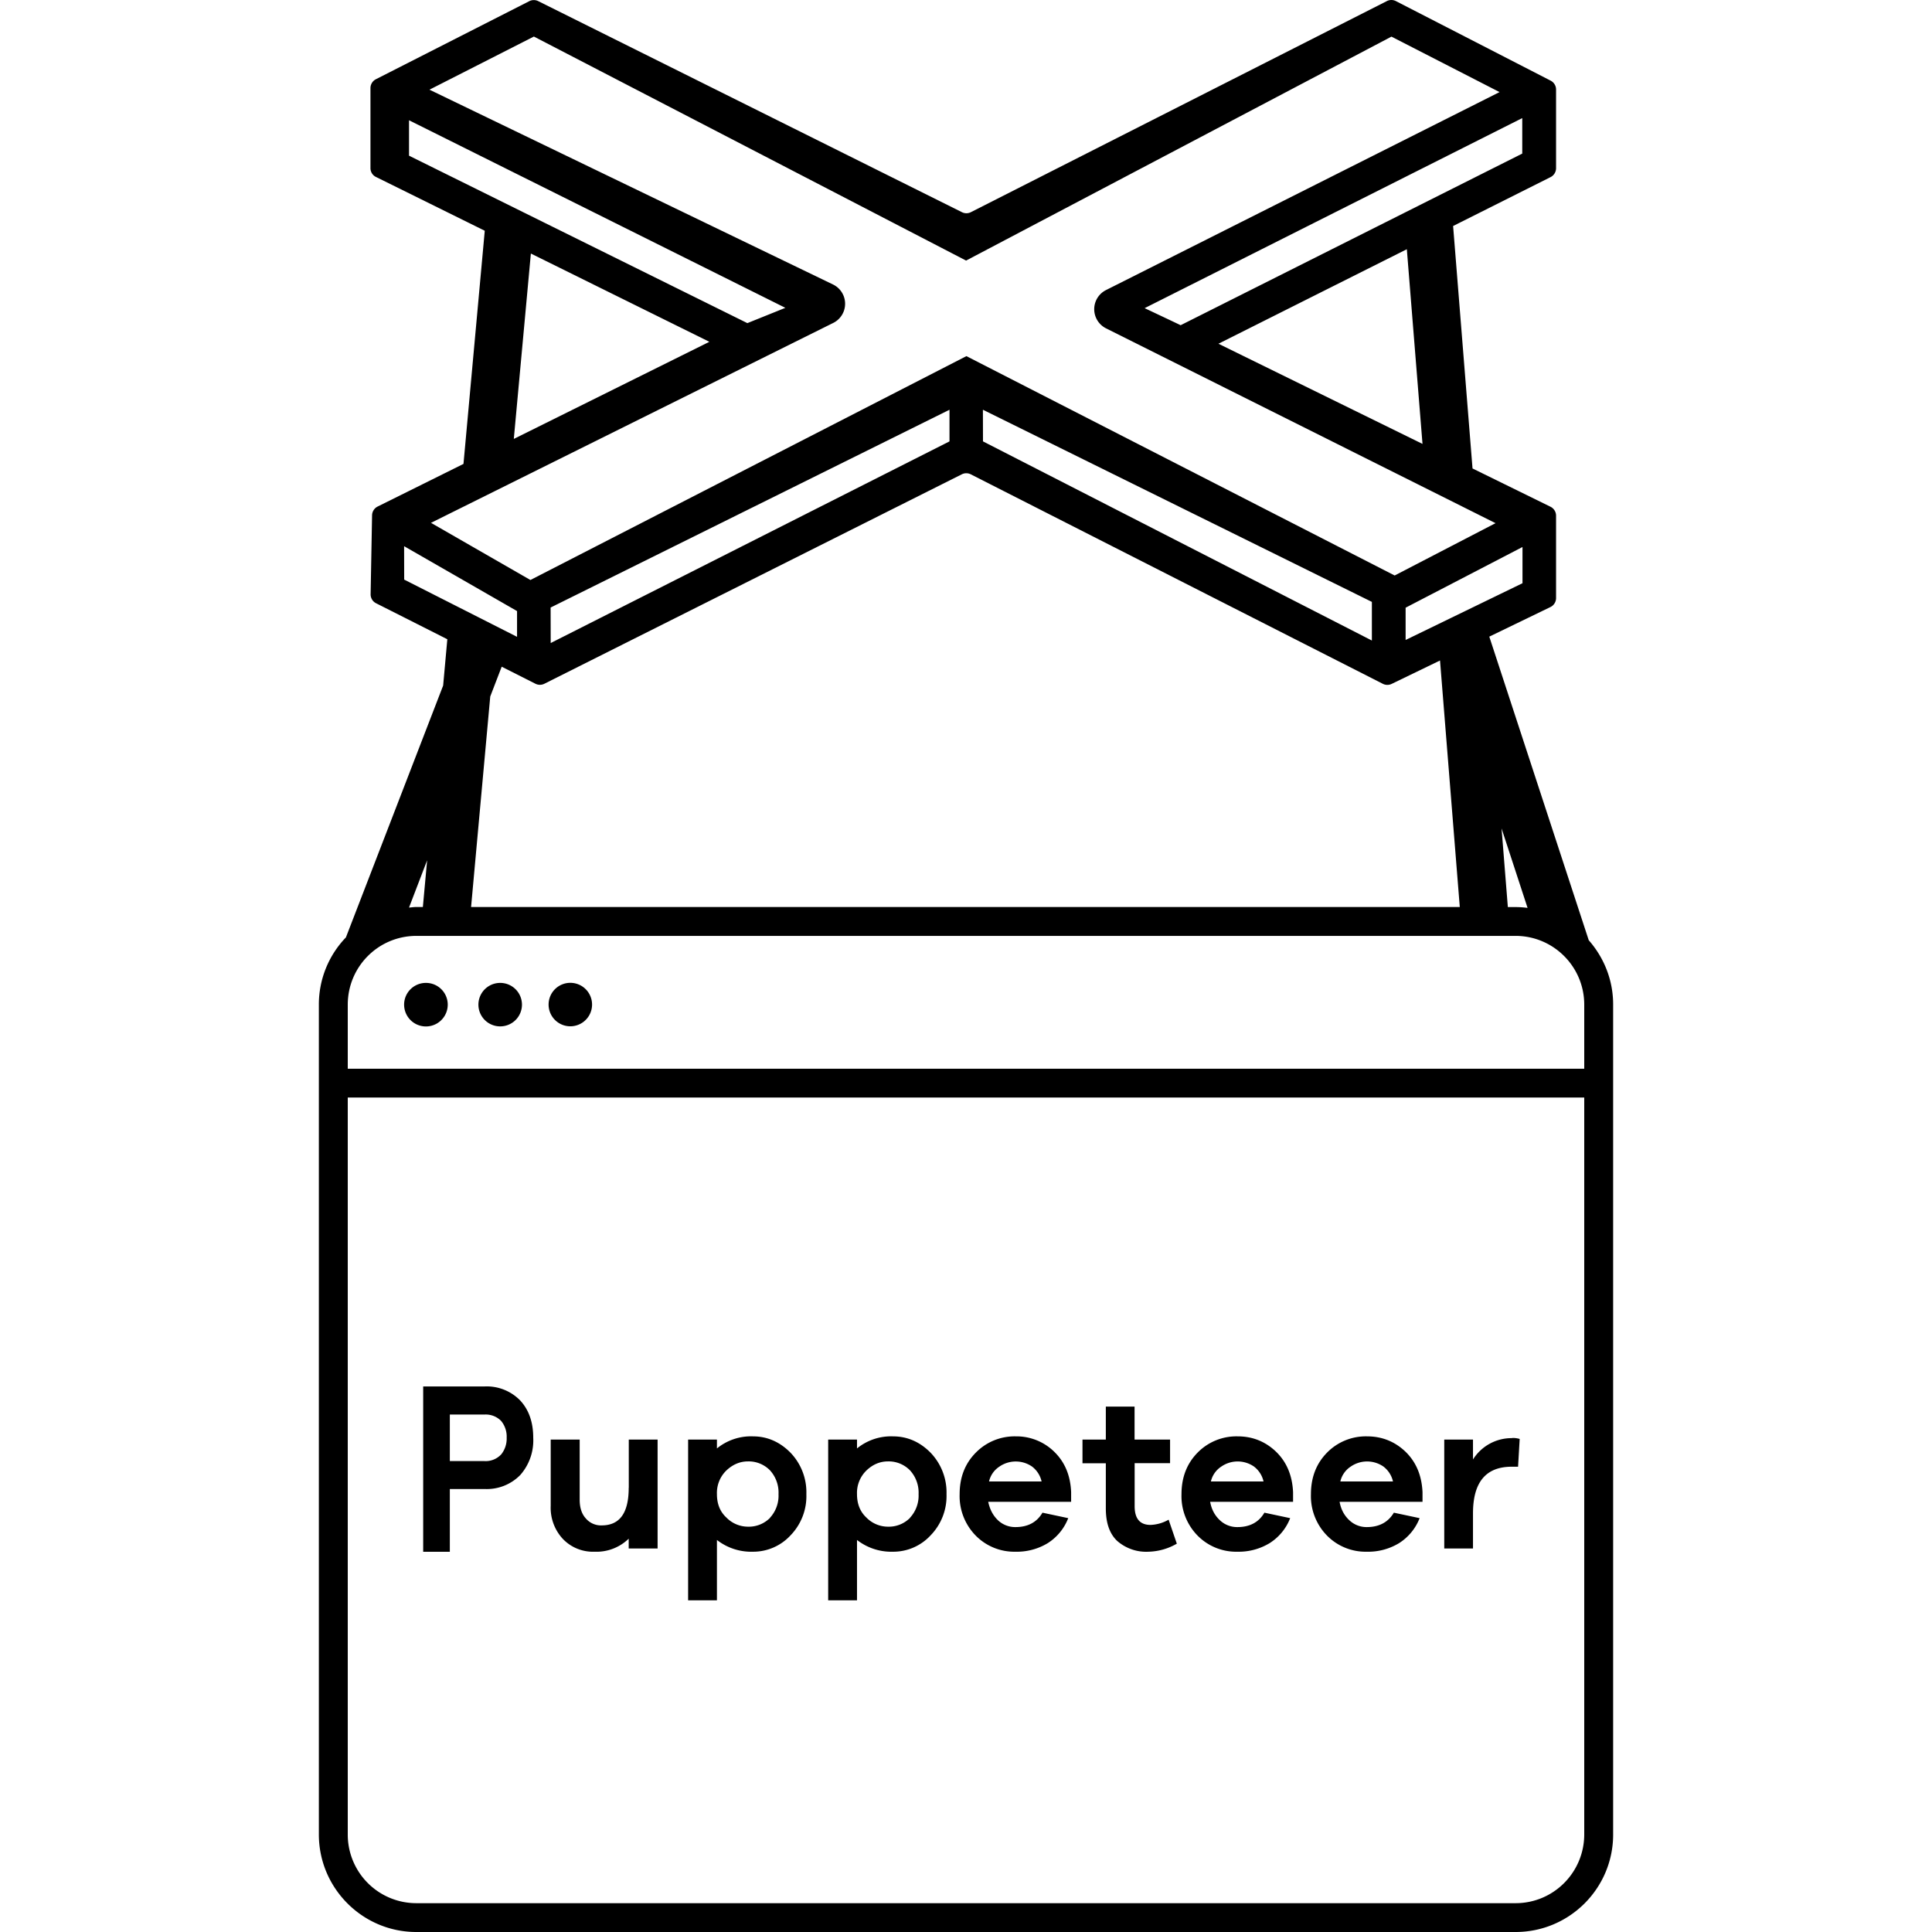 <svg role="img" viewBox="0 0 24 24" xmlns="http://www.w3.org/2000/svg"><title>Puppeteer icon</title><path d="M18.047 2.757l-.594.05.236 2.933.626.363zm-12.016.01L5.735 6.01l.624-.3.266-2.89zm-.45 4.907l-.076.842-1.208 3.129a1.2 1.2 0 0 0-.336.835v10.308c0 .668.543 1.212 1.21 1.212h13.656c.67 0 1.212-.544 1.212-1.21V12.477c0-.306-.116-.584-.303-.797l-1.288-3.932-.006-.068-.575.257.267 3.33H5.852l.238-2.615.226-.588L6.15 8l.002-.03zm13.072 2.617l.323.987a1.193 1.193 0 0 0-.149-.01h-.096zm-13.347.396l-.053.58h-.08c-.031 0-.061.005-.092.007zm-.133.939h13.654c.471 0 .853.383.853.854v.796H4.32v-.796c0-.471.38-.854.853-.854zm.119.584a.27.27 0 0 0-.272.27.27.27 0 0 0 .542 0 .27.27 0 0 0-.27-.27zm.921 0a.27.27 0 1 0 0 .54.27.27 0 0 0 .271-.27.27.27 0 0 0-.27-.27zm.895 0a.27.27 0 1 0 0 .538.27.27 0 0 0 0-.538zM4.32 13.634h15.36v9.153c0 .471-.38.855-.853.855H5.173a.852.852 0 0 1-.853-.855zm1.903 4.437a.313.313 0 0 0 .071-.211.305.305 0 0 0-.07-.21.268.268 0 0 0-.206-.078h-.43v.578h.43a.262.262 0 0 0 .205-.08zm-.205-.848a.58.58 0 0 1 .442.172c.11.117.164.273.164.465a.65.65 0 0 1-.16.462.582.582 0 0 1-.446.175h-.43v.78h-.331v-2.054zm1.793 1.26v-.6h.358v1.353H7.81v-.122a.574.574 0 0 1-.425.162.517.517 0 0 1-.394-.16.568.568 0 0 1-.15-.409v-.824h.36v.748c0 .095.024.174.075.23a.247.247 0 0 0 .198.088c.225 0 .336-.155.336-.467zm1.755.37a.404.404 0 0 0 .105-.292.41.41 0 0 0-.105-.295.37.37 0 0 0-.274-.112c-.1 0-.19.038-.27.114a.388.388 0 0 0-.116.293c0 .12.038.217.117.29a.376.376 0 0 0 .269.114.37.37 0 0 0 .274-.11zm-.212-1.01c.176 0 .333.068.466.203a.71.71 0 0 1 .197.515.7.7 0 0 1-.197.512.63.63 0 0 1-.466.203.693.693 0 0 1-.448-.146v.75h-.358v-1.997h.358v.11a.67.67 0 0 1 .448-.15zm1.951 1.01a.404.404 0 0 0 .106-.292.41.41 0 0 0-.106-.295.37.37 0 0 0-.274-.112c-.1 0-.19.038-.269.114a.388.388 0 0 0-.116.293c0 .12.038.217.116.29a.376.376 0 0 0 .27.114.37.37 0 0 0 .273-.11zm-.212-1.01c.177 0 .334.068.467.203a.712.712 0 0 1 .198.515.7.7 0 0 1-.198.512.63.63 0 0 1-.467.203.694.694 0 0 1-.447-.146v.75h-.358v-1.997h.358v.11a.67.67 0 0 1 .447-.15zm1.193.56h.653a.32.32 0 0 0-.12-.186.357.357 0 0 0-.406.003.3.3 0 0 0-.127.184zm.333-.56a.67.67 0 0 1 .478.192c.133.13.2.296.209.5v.121h-1.03c.02.095.06.17.12.228a.31.31 0 0 0 .218.086c.155 0 .266-.06.336-.179l.32.068a.642.642 0 0 1-.257.312.74.74 0 0 1-.4.105.672.672 0 0 1-.492-.2.7.7 0 0 1-.2-.515c0-.209.067-.382.203-.518a.675.675 0 0 1 .495-.2zm1.673 1.1a.487.487 0 0 0 .225-.065l.102.298a.737.737 0 0 1-.352.1.547.547 0 0 1-.39-.135c-.094-.09-.14-.222-.14-.404v-.56h-.29v-.294h.29v-.41h.357v.41h.441v.293h-.44v.534c0 .155.065.233.198.233zm.75-.54h.654a.32.32 0 0 0-.12-.186.357.357 0 0 0-.407.003.3.3 0 0 0-.127.184zm.334-.56c.185 0 .345.065.477.192.133.13.2.296.21.5v.121h-1.03c.017.095.058.17.12.228a.31.31 0 0 0 .218.086c.155 0 .266-.06.336-.179l.32.068a.64.64 0 0 1-.258.312.74.74 0 0 1-.398.105.672.672 0 0 1-.494-.2.7.7 0 0 1-.2-.515c0-.209.067-.382.202-.518a.675.675 0 0 1 .497-.2zm1.274.56h.654a.32.32 0 0 0-.12-.186.357.357 0 0 0-.407.003.3.3 0 0 0-.127.184zm.333-.56c.185 0 .346.065.478.192.133.13.2.296.21.5v.121h-1.03c.017.095.058.17.12.228a.31.31 0 0 0 .217.086c.154 0 .266-.06.337-.179l.32.068a.642.642 0 0 1-.258.312.74.74 0 0 1-.4.105.672.672 0 0 1-.492-.2.7.7 0 0 1-.2-.515c0-.209.067-.382.202-.518a.675.675 0 0 1 .496-.2zm1.8.02a.3.3 0 0 1 .095.012l-.02.345h-.078c-.322 0-.482.192-.482.58v.436h-.357v-1.353h.357v.247a.566.566 0 0 1 .485-.265zM17.461 7.95v-.401l1.452-.754v.45zM5.02 6.785l1.403.806v.32L5.021 7.2zm7.19-1.695l4.832 2.387v.48l-4.831-2.474zM6.84 7.547l4.955-2.457v.393L6.841 7.988zm3.508-4.013l-5.013-2.42 1.297-.66 5.369 2.783L17.285.455l1.343.689-4.888 2.459a.266.266 0 0 0 0 .476l4.838 2.42-1.253.65-5.32-2.725-5.416 2.781-1.235-.71 4.998-2.484a.266.266 0 0 0-.004-.477zm-5.267-1.6v-.44l4.675 2.33-.472.19zm9.585 2.106c-.006-.004-.447-.212-.447-.212l4.691-2.361v.441zm.47.23l4.124-2.069a.124.124 0 0 0 .07-.11v-.98a.124.124 0 0 0-.069-.11l-1.92-.987a.124.124 0 0 0-.114 0L12.06 2.636a.123.123 0 0 1-.11 0L6.686.014a.124.124 0 0 0-.11 0L4.67.984a.124.124 0 0 0-.068.11v.995c0 .047.027.09.07.11l4.14 2.047L4.69 6.293a.124.124 0 0 0-.068.108l-.018.98a.123.123 0 0 0 .068.113l1.98 1a.124.124 0 0 0 .11 0l5.186-2.602a.124.124 0 0 1 .111 0l5.12 2.603a.124.124 0 0 0 .11 0l1.971-.954a.124.124 0 0 0 .07-.11V6.405a.124.124 0 0 0-.069-.11z"/></svg>